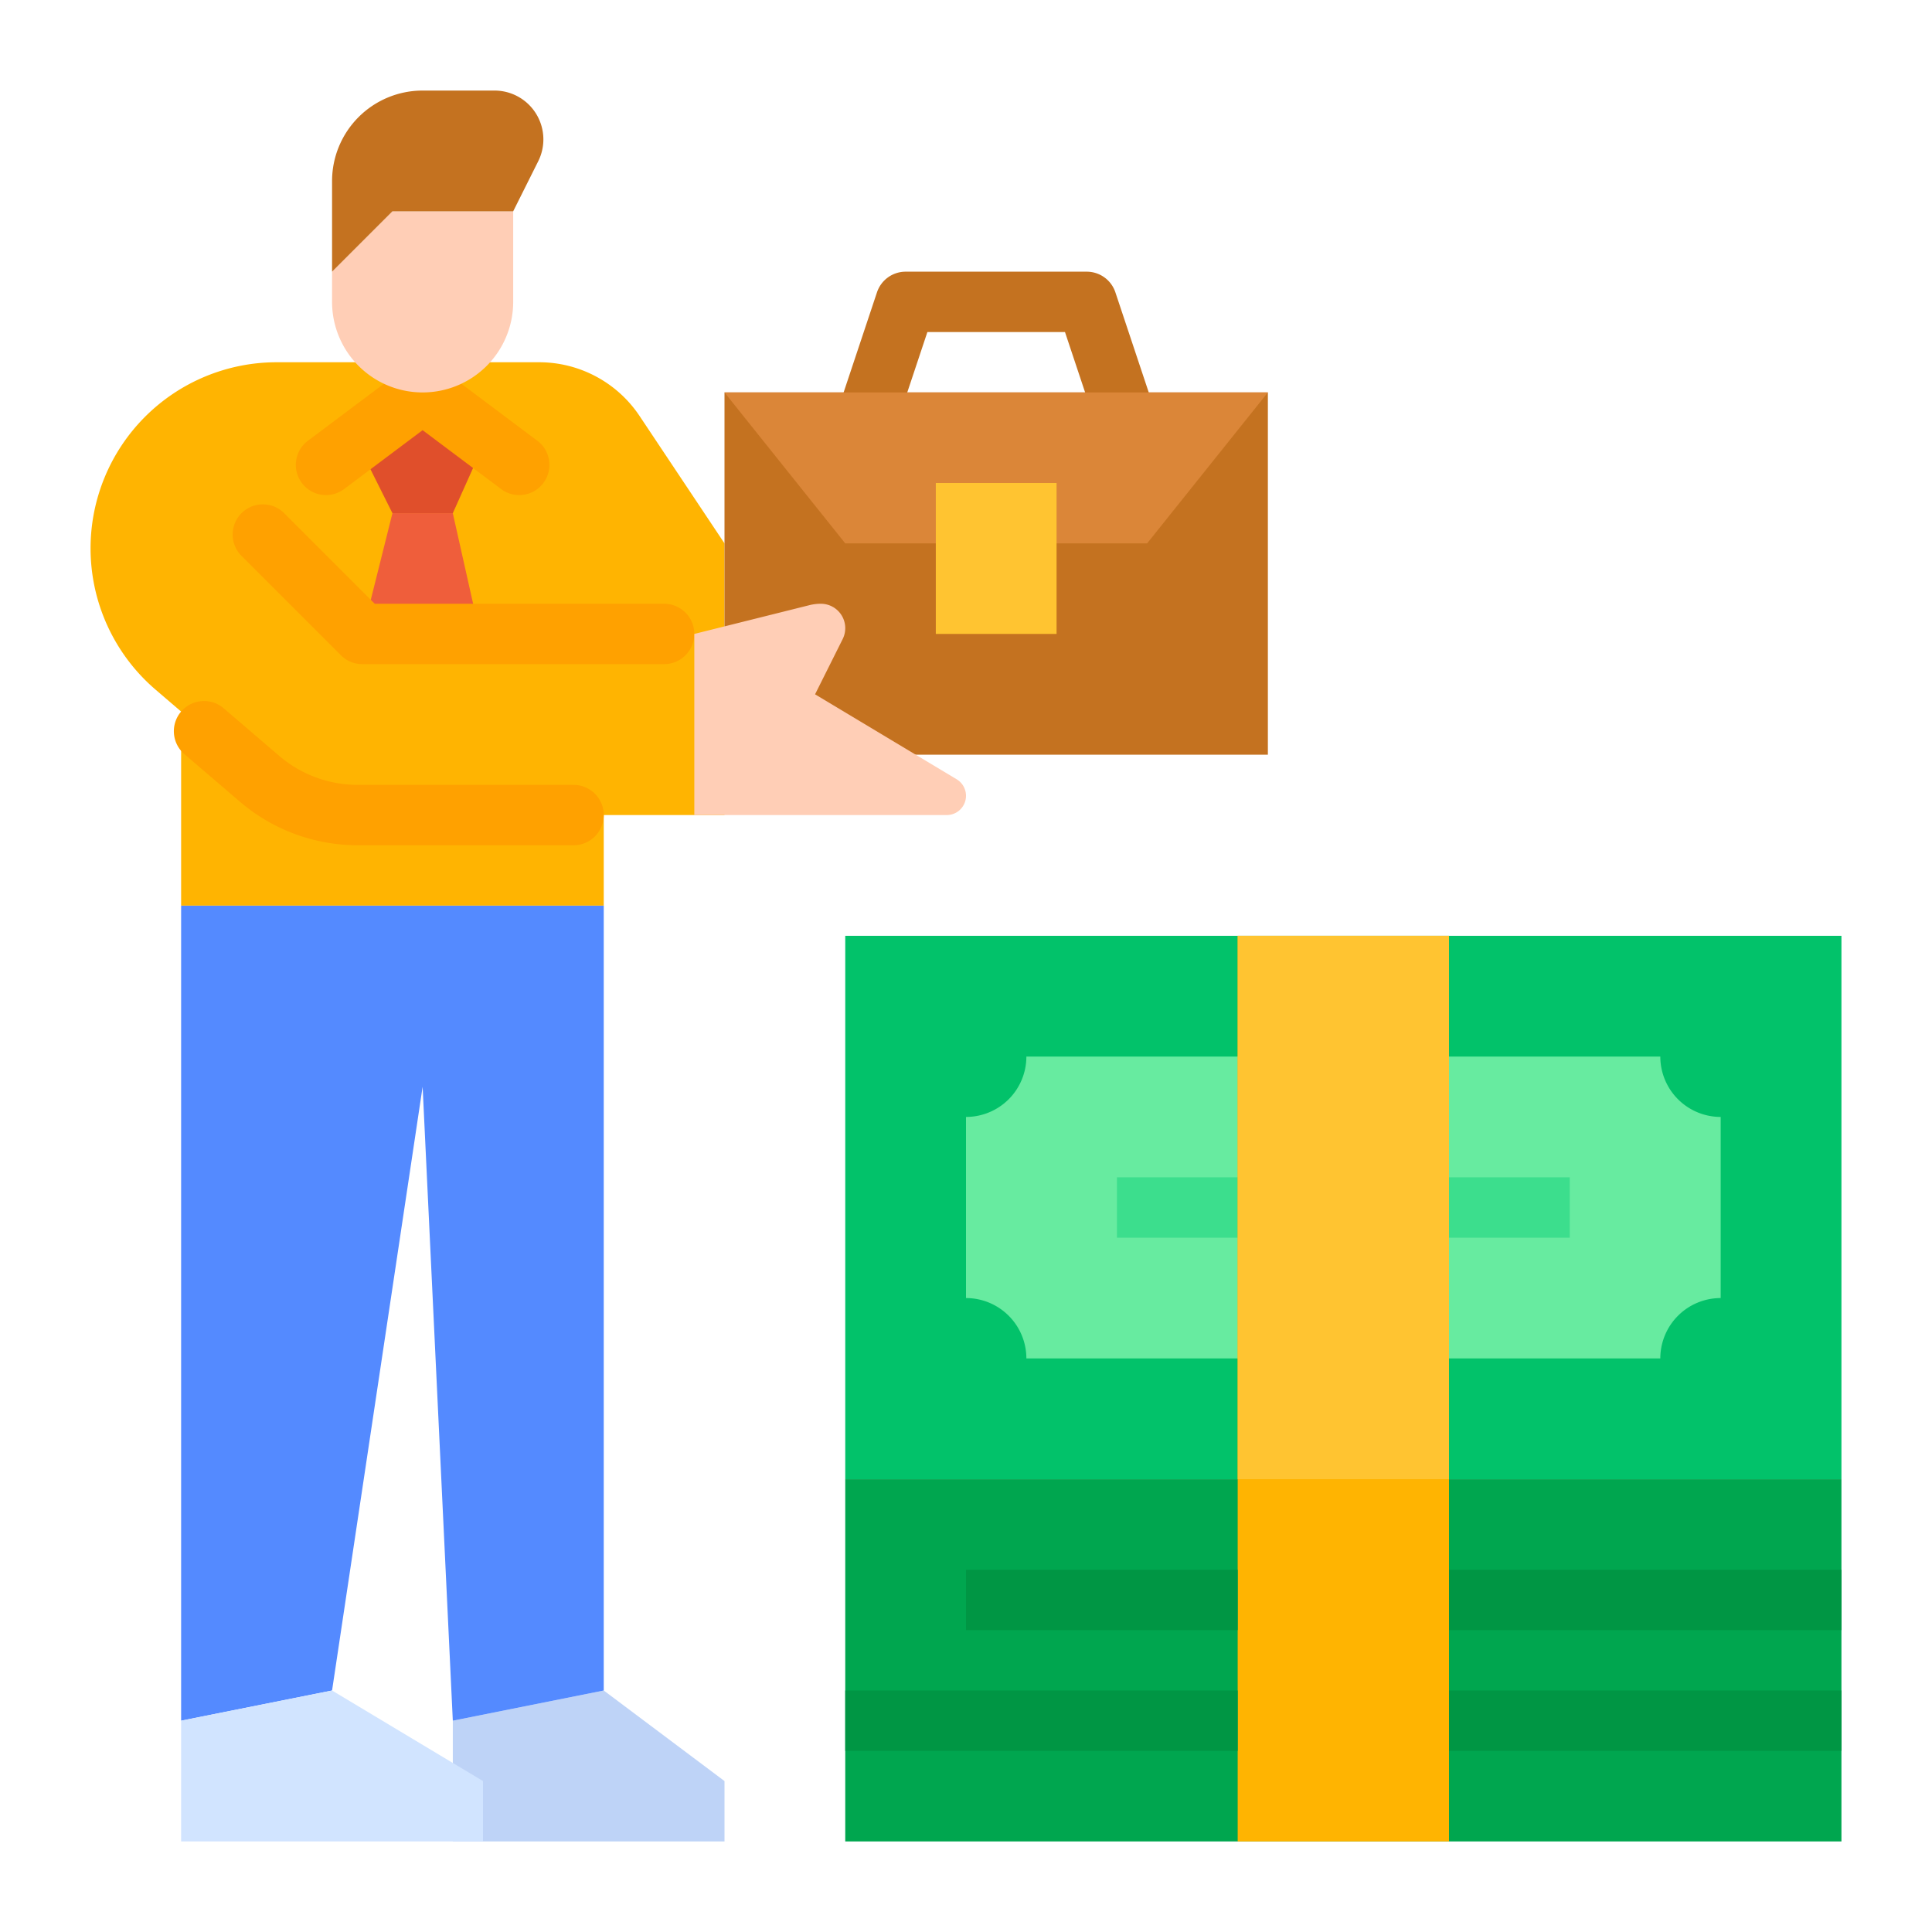 <?xml version="1.0"?>
<svg xmlns="http://www.w3.org/2000/svg" xmlns:xlink="http://www.w3.org/1999/xlink" xmlns:svgjs="http://svgjs.com/svgjs" version="1.1" width="512" height="512" x="0" y="0" viewBox="0 0 512 512" style="enable-background:new 0 0 512 512" xml:space="preserve" class=""><g><path xmlns="http://www.w3.org/2000/svg" d="m224 248h264v144h-264z" fill="#02c26a" data-original="#02c26a" style=""/><path xmlns="http://www.w3.org/2000/svg" d="m440 360a16 16 0 0 1 16-16v-48a16 16 0 0 1 -16-16h-168a16 16 0 0 1 -16 16v48a16 16 0 0 1 16 16z" fill="#67eba0" data-original="#67eba0" style="" class=""/><path xmlns="http://www.w3.org/2000/svg" d="m296 312h120v16h-120z" fill="#3cde8d" data-original="#3cde8d" style=""/><path xmlns="http://www.w3.org/2000/svg" d="m160 448 32 24v16h-72v-32z" fill="#bed3f7" data-original="#bed3f7" style=""/><path xmlns="http://www.w3.org/2000/svg" d="m120 456-8-168-24 160-40 8v-216h112v208z" fill="#548aff" data-original="#548aff" style=""/><path xmlns="http://www.w3.org/2000/svg" d="m292.328 118.283-10.094-30.283h-36.468l-10.094 30.283-15.179-5.061 11.917-35.752a7.999 7.999 0 0 1 7.589-5.471h48a7.999 7.999 0 0 1 7.589 5.471l11.917 35.752z" fill="#c47220" data-original="#c47220" style="" class=""/><path xmlns="http://www.w3.org/2000/svg" d="m48 240v-51.429l-6.778-5.81a49.317 49.317 0 0 1 -17.222-37.444v-0a49.317 49.317 0 0 1 49.317-49.317h69.557a32 32 0 0 1 26.626 14.25l22.5 33.75v72h-32v24z" fill="#ffb401" data-original="#ffb401" style=""/><path xmlns="http://www.w3.org/2000/svg" d="m96 168 8-32h16l7.176 32z" fill="#ef5e3b" data-original="#ef5e3b" style=""/><path xmlns="http://www.w3.org/2000/svg" d="m104 136h16l7.176-16-15.176-16-16 16z" fill="#e04f2b" data-original="#e04f2b" style=""/><path xmlns="http://www.w3.org/2000/svg" d="m132.8 129.6-20.8-15.6-20.8 15.6a8 8 0 0 1 -11.2-1.6 8 8 0 0 1 1.6-11.2l25.6-19.2a8 8 0 0 1 9.6 0l25.6 19.2a8 8 0 0 1 1.6 11.2 8 8 0 0 1 -11.201 1.6z" fill="#ffa100" data-original="#ffa100" style=""/><path xmlns="http://www.w3.org/2000/svg" d="m112 104a24 24 0 0 1 -24-24v-8l16-16h32v24a24 24 0 0 1 -24 24z" fill="#ffceb6" data-original="#ffceb6" style=""/><path xmlns="http://www.w3.org/2000/svg" d="m136 56 6.633-13.267a12.944 12.944 0 0 0 1.367-5.789 12.944 12.944 0 0 0 -12.944-12.944h-19.056a24 24 0 0 0 -24 24v24l16-16z" fill="#c47220" data-original="#c47220" style="" class=""/><path xmlns="http://www.w3.org/2000/svg" d="m192 104h144v96h-144z" fill="#c47220" data-original="#c47220" style="" class=""/><path xmlns="http://www.w3.org/2000/svg" d="m336 104-32 40h-80l-32-40z" fill="#db8638" data-original="#db8638" style=""/><path xmlns="http://www.w3.org/2000/svg" d="m248 128h32v40h-32z" fill="#ffc431" data-original="#ffc431" style=""/><path xmlns="http://www.w3.org/2000/svg" d="m176 176h-80a8.001 8.001 0 0 1 -5.657-2.343l-26.343-26.343a8 8 0 0 1 -0-11.313l0-0a8 8 0 0 1 11.314-0l24 24h76.687a8 8 0 0 1 8 8 8 8 0 0 1 -8 8z" fill="#ffa100" data-original="#ffa100" style=""/><path xmlns="http://www.w3.org/2000/svg" d="m184 168v48h66.892a5.108 5.108 0 0 0 5.108-5.108 5.108 5.108 0 0 0 -2.48-4.38l-37.52-22.512 7.317-14.633a6.472 6.472 0 0 0 .683-2.894 6.472 6.472 0 0 0 -6.472-6.472 12.411 12.411 0 0 0 -3.01.371z" fill="#ffceb6" data-original="#ffceb6" style=""/><path xmlns="http://www.w3.org/2000/svg" d="m152 224h-57.203a48.001 48.001 0 0 1 -31.238-11.556l-14.691-12.592a8 8 0 0 1 -.868-11.28l0-0a8 8 0 0 1 11.28-.868l14.692 12.593a31.999 31.999 0 0 0 20.825 7.704h57.203a8 8 0 0 1 8 8 8 8 0 0 1 -8 8z" fill="#ffa100" data-original="#ffa100" style=""/><path xmlns="http://www.w3.org/2000/svg" d="m88 448 40 24v16h-80v-32z" fill="#d1e4ff" data-original="#d1e4ff" style=""/><path xmlns="http://www.w3.org/2000/svg" d="m224 392h264v96h-264z" fill="#00a64f" data-original="#00a64f" style="" class=""/><path xmlns="http://www.w3.org/2000/svg" d="m328 248h56v240h-56z" fill="#ffb401" data-original="#ffb401" style=""/><g xmlns="http://www.w3.org/2000/svg" fill="#009644"><path d="m256 416h72v16h-72z" fill="#009644" data-original="#009644" style=""/><path d="m384 416h104v16h-104z" fill="#009644" data-original="#009644" style=""/><path d="m224 448h104v16h-104z" fill="#009644" data-original="#009644" style=""/><path d="m384 448h104v16h-104z" fill="#009644" data-original="#009644" style=""/></g><path xmlns="http://www.w3.org/2000/svg" d="m328 248h56v144h-56z" fill="#ffc431" data-original="#ffc431" style=""/></g></svg>
